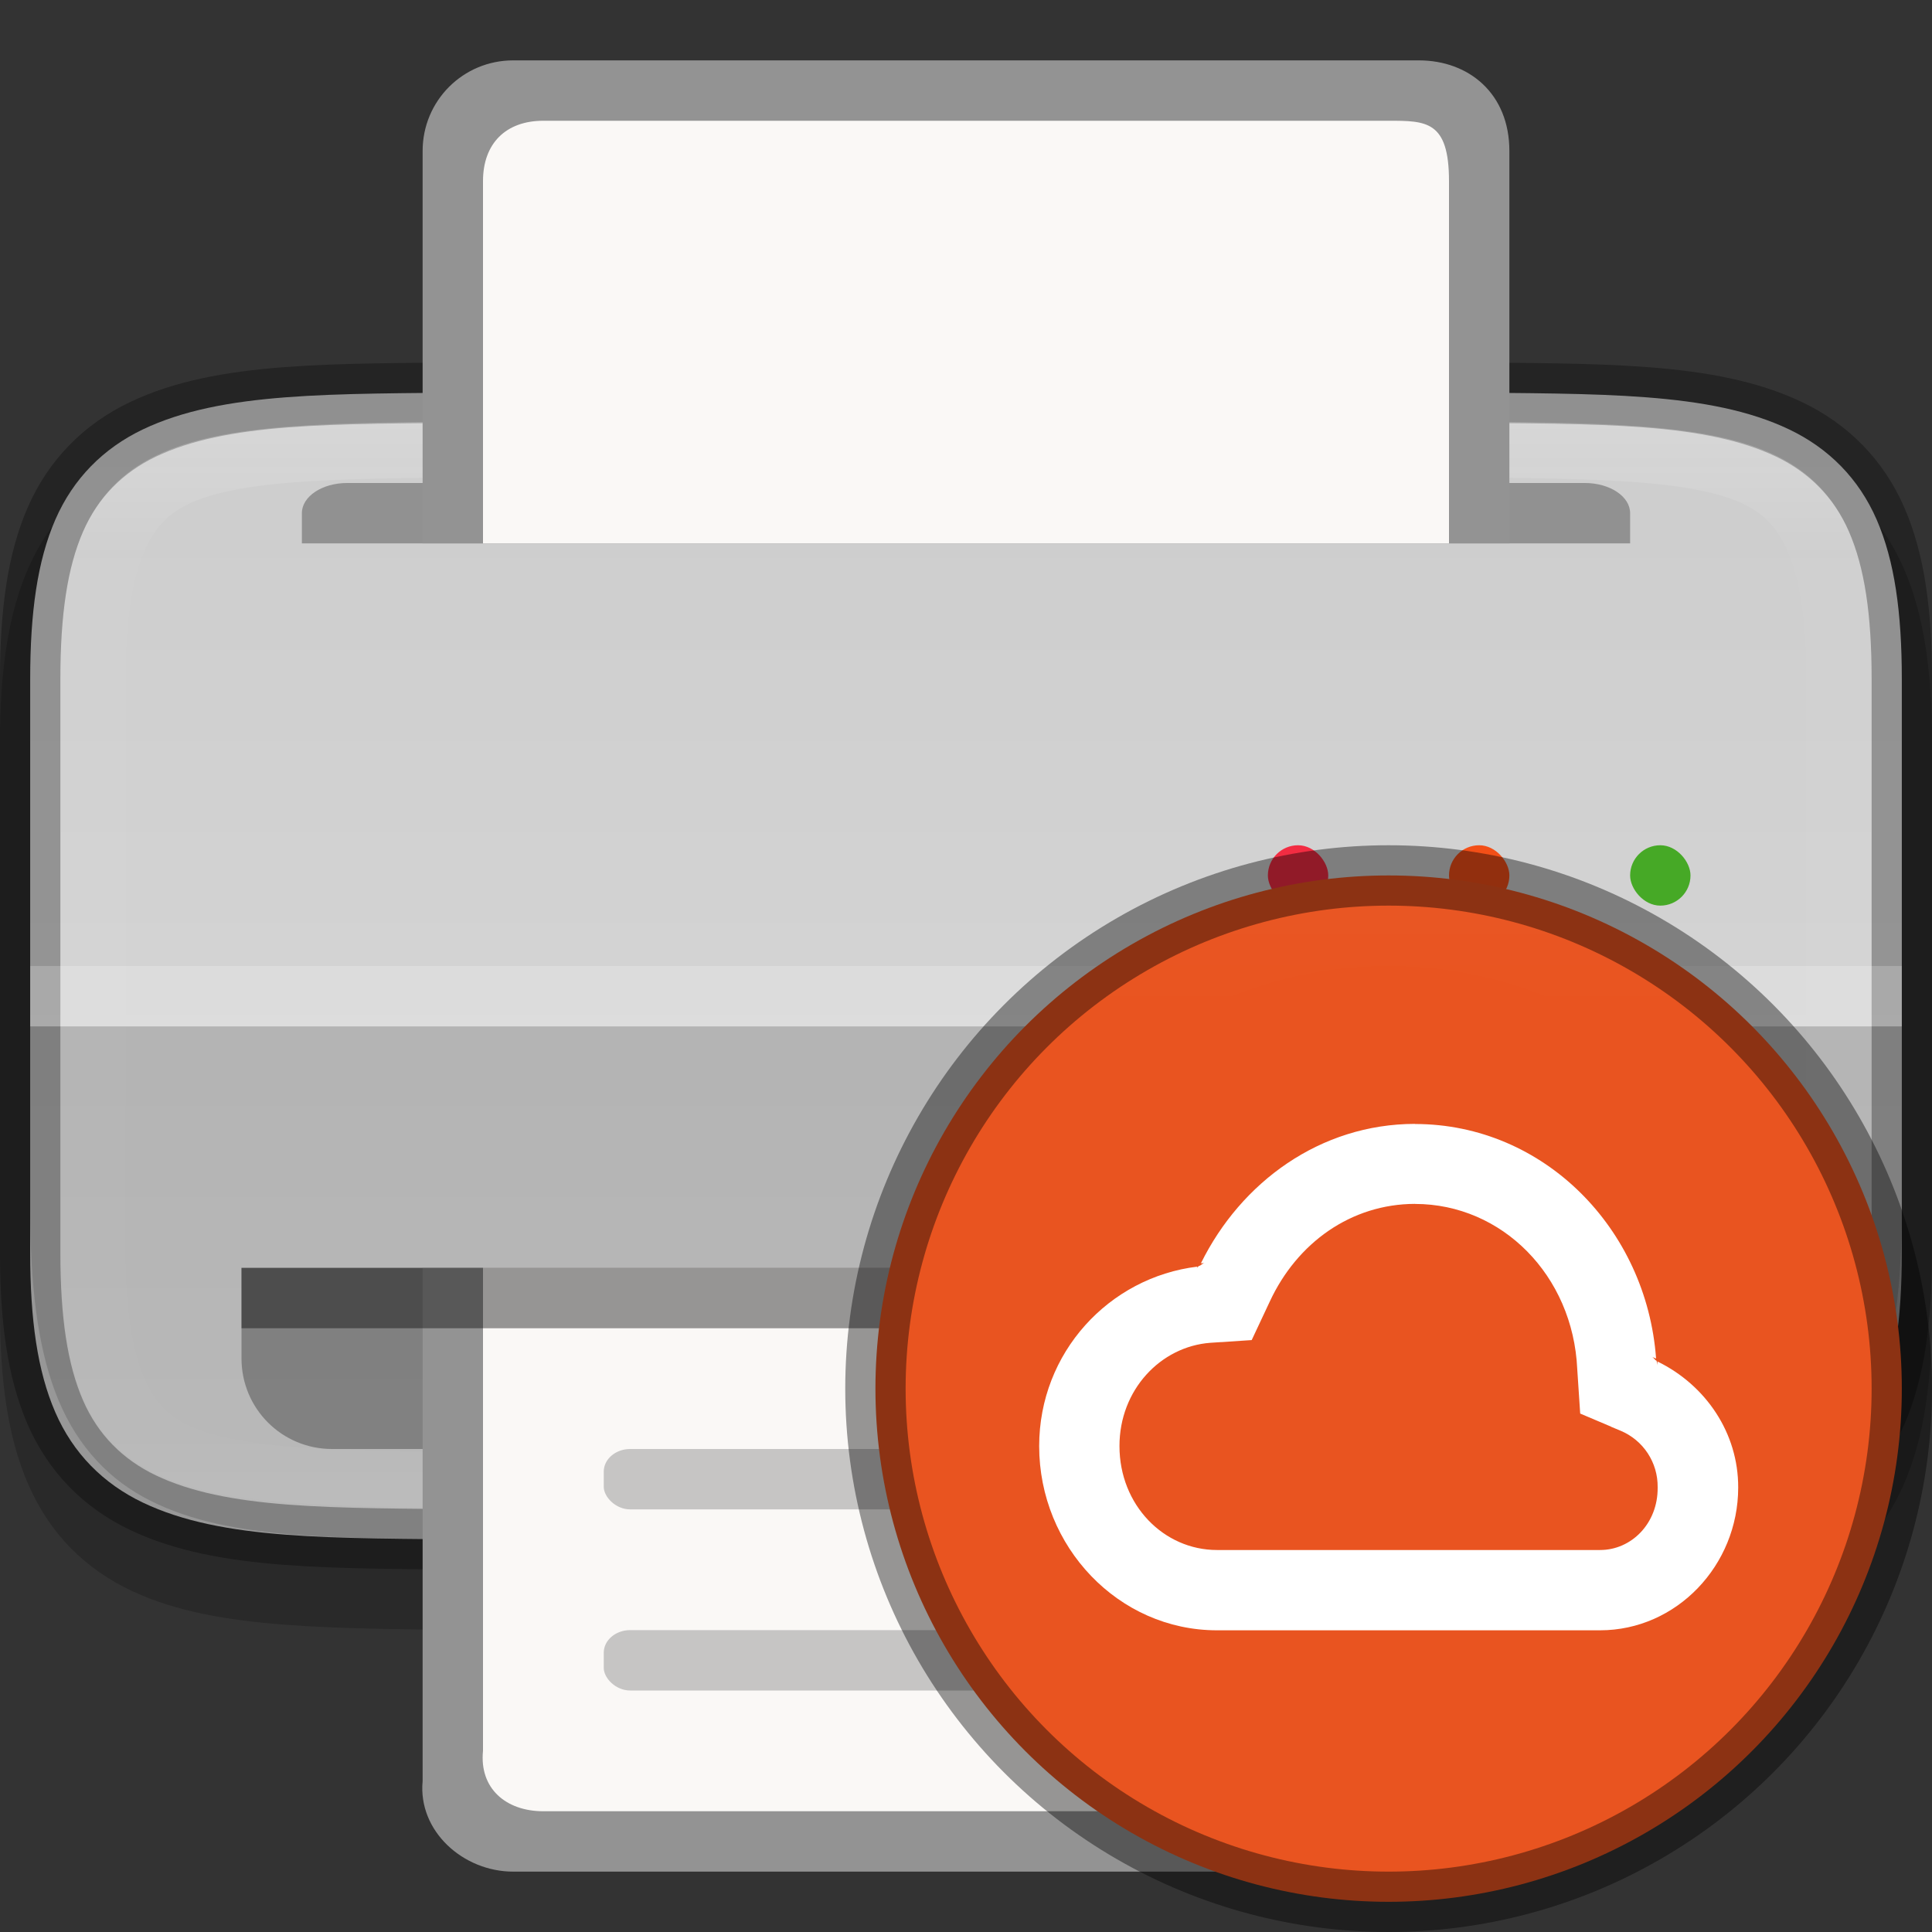<svg width="32" height="32" version="1" xmlns="http://www.w3.org/2000/svg">
 <rect width="100%" height="100%" fill="#333333" stroke="none"/>
 <defs>
  <linearGradient id="linearGradient1093" x1="337" x2="337" y1="137" y2="158" gradientTransform="matrix(1 0 0 .864 -320 -111.39)" gradientUnits="userSpaceOnUse">
   <stop stop-color="#cdcdcd" offset="0"/>
   <stop stop-color="#d9d9d9" offset="1"/>
  </linearGradient>
  <linearGradient id="linearGradient1080" x1="338" x2="338" y1="137" y2="158" gradientUnits="userSpaceOnUse">
   <stop stop-color="#fff" offset="0"/>
   <stop stop-color="#fff" stop-opacity=".098" offset=".125"/>
   <stop stop-color="#fff" stop-opacity=".098" offset=".925"/>
   <stop stop-color="#fff" stop-opacity=".498" offset="1"/>
  </linearGradient>
  <clipPath id="clipPath1070">
   <path d="m351 153c0 5-1.956 4.942-7 5h-16c-5.043-0.058-7 0-7-5v-11c0-5 1.956-4.942 7-5h16c5.043 0.058 7 0 7 5z" color="#000000" fill="#cdcdcd" opacity=".2"/>
  </clipPath>
  <linearGradient id="linearGradient1276" x1="344" x2="366" y1="94" y2="94" gradientTransform="matrix(.714 0 0 .714 -244.57 -76.143)" gradientUnits="userSpaceOnUse">
   <stop stop-color="#fff" offset="0"/>
   <stop stop-color="#fff" stop-opacity="0" offset="1"/>
  </linearGradient>
 </defs>
 <path d="m31 21.714c0 4.286-1.956 4.236-7 4.286h-16c-5.043-0.05-7 0-7-4.286v-9.429c0-4.286 1.956-4.236 7-4.286h16c5.043 0.05 7 0 7 4.286z" color="#000000" fill="none" opacity=".2" stroke="#000" stroke-width="2"/>
 <path d="m7.994 6.5c-2.519 0.025-4.314-0.013-5.627 0.612-0.656 0.313-1.155 0.816-1.451 1.496s-0.416 1.534-0.416 2.642v9.5c0 1.108 0.12 1.961 0.416 2.642s0.795 1.183 1.451 1.496c1.312 0.625 3.108 0.587 5.627 0.612h16.012c2.519-0.025 4.314 0.013 5.627-0.612 0.656-0.313 1.155-0.816 1.451-1.496 0.295-0.68 0.416-1.534 0.416-2.642v-9.5c0-1.108-0.12-1.961-0.416-2.642s-0.795-1.183-1.451-1.496c-1.312-0.625-3.108-0.587-5.627-0.612h-16.008z" color="#000000" fill="url(#linearGradient1093)"/>
 <path d="m7.994 6.5c-2.519 0.025-4.314-0.013-5.627 0.612-0.656 0.313-1.155 0.816-1.451 1.496s-0.416 1.534-0.416 2.642v9.5c0 1.108 0.12 1.961 0.416 2.642s0.795 1.183 1.451 1.496c1.312 0.625 3.108 0.587 5.627 0.612h16.012c2.519-0.025 4.314 0.013 5.627-0.612 0.656-0.313 1.155-0.816 1.451-1.496 0.295-0.68 0.416-1.534 0.416-2.642v-9.5c0-1.108-0.12-1.961-0.416-2.642s-0.795-1.183-1.451-1.496c-1.312-0.625-3.108-0.587-5.627-0.612h-16.008z" color="#000000" fill="none" opacity=".3" stroke="#000"/>
 <path transform="matrix(1 0 0 .857 -320 -110.43)" d="m351 153c0 5-1.956 4.942-7 5h-16c-5.043-0.058-7 0-7-5v-11c0-5 1.956-4.942 7-5h16c5.043 0.058 7 0 7 5z" clip-path="url(#clipPath1070)" color="#000000" fill="none" opacity=".2" stroke="url(#linearGradient1080)" stroke-width="2.16"/>
 <path d="m0.5 17v3c0 1.283 0.12 2.271 0.416 3.059s0.795 1.37 1.451 1.732c1.312 0.724 3.108 0.68 5.627 0.709h16.012c2.519-0.029 4.314 0.015 5.627-0.709 0.656-0.362 1.155-0.944 1.451-1.732 0.295-0.788 0.416-1.776 0.416-3.059v-3z" enable-background="new" opacity=".15"/>
 <rect x=".5" y="16" width="31" height="1" enable-background="new" fill="#fff" opacity=".2"/>
 <path d="m5.75 8h20.5c0.415 0 0.75 0.223 0.75 0.5v0.5h-22v-0.5c0-0.277 0.335-0.5 0.75-0.5z" enable-background="new" opacity=".3"/>
 <path d="m4 21h24v1.5c0 0.831-0.669 1.5-1.5 1.5h-21c-0.831 0-1.5-0.669-1.5-1.5v-1z" enable-background="new" opacity=".3"/>
 <path d="m8.5 31c-0.831 0-1.579-0.673-1.5-1.5v-8.5h18v8.5c0 0.831-0.669 1.5-1.5 1.5zm-1.5-22v-6.5c0-0.831 0.669-1.5 1.5-1.5h15c0.831 0 1.5 0.552 1.5 1.5v6.5z" enable-background="new" fill="#939393"/>
 <path d="m9 30c-0.623 0-1.062-0.38-1-1v-8h16v8c0 0.623-0.377 1-1 1zm-1-21v-6c0-0.623 0.377-1 1-1h14c0.623 0 1 0 1 1v6z" enable-background="new" fill="#faf8f6"/>
 <rect x="10" y="27" width="12" height="1" rx=".438" ry=".375" enable-background="new" fill="#939393" opacity=".5"/>
 <rect x="10" y="24" width="12" height="1" rx=".438" ry=".375" enable-background="new" fill="#939393" opacity=".5"/>
 <rect x="27" y="14" width="1" height="1" rx=".5" ry=".5" enable-background="new" fill="#46a926"/>
 <rect x="24" y="14" width="1" height="1" rx=".5" ry=".5" enable-background="new" fill="#f34f17"/>
 <rect x="21" y="14" width="1" height="1" rx=".5" ry=".5" enable-background="new" fill="#f22c42"/>
 <rect x="4" y="21" width="24" height="1" enable-background="new" opacity=".4"/>
 <circle cx="18.5" cy="18.5" r="1.5" enable-background="new" fill="#fff"/>
 <circle cx="23" cy="23" r="8.5" fill="#e95420" stroke="#000" stroke-dashoffset="1" stroke-linecap="round" stroke-linejoin="round" stroke-opacity=".4"/>
 <circle transform="rotate(90)" cx="23" cy="-23" r="7.5" fill="none" opacity=".3" stroke="url(#linearGradient1276)" stroke-dashoffset="1" stroke-linecap="round" stroke-linejoin="round" stroke-opacity=".4"/>
 <path d="m23.436 18.615c-1.567 0.002-2.88 0.962-3.545 2.309l0.061-0.004c-0.039 0.003-0.059 0.045-0.098 0.049-8e-3 0.017-0.027 0.024-0.035 0.041l0.016-0.031c-1.468 0.177-2.623 1.426-2.623 2.973 0 1.667 1.313 3.051 2.945 3.051h6.344c1.269 0 2.288-1.076 2.289-2.363v-2e-3c0.003-0.901-0.535-1.696-1.338-2.088l0.004 0.059v0.006c-0.001-0.027-0.016-0.049-0.018-0.076-0.032-0.015-0.045-0.052-0.078-0.066l0.07 0.029c-0.157-2.151-1.859-3.883-3.99-3.885h-2e-3zm0 1.326h2e-3c1.441 0.001 2.615 1.185 2.686 2.732v2e-3l0.049 0.738 0.512 0.217v2e-3l0.154 0.064c0.379 0.158 0.622 0.527 0.617 0.938v0.006c0.005 0.595-0.436 1.033-0.953 1.033h-6.346c-0.881 0-1.615-0.744-1.615-1.721-0.001-0.931 0.681-1.649 1.504-1.711l0.686-0.045 0.299-0.637c0.452-0.975 1.347-1.617 2.406-1.619z" color="#000000" color-rendering="auto" dominant-baseline="auto" enable-background="new" fill="#fff" image-rendering="auto" shape-rendering="auto" solid-color="#000000" stop-color="#000000" style="font-feature-settings:normal;font-variant-alternates:normal;font-variant-caps:normal;font-variant-east-asian:normal;font-variant-ligatures:normal;font-variant-numeric:normal;font-variant-position:normal;font-variation-settings:normal;inline-size:0;isolation:auto;mix-blend-mode:normal;shape-margin:0;shape-padding:0;text-decoration-color:#000000;text-decoration-line:none;text-decoration-style:solid;text-indent:0;text-orientation:mixed;text-transform:none;white-space:normal"/>
</svg>
